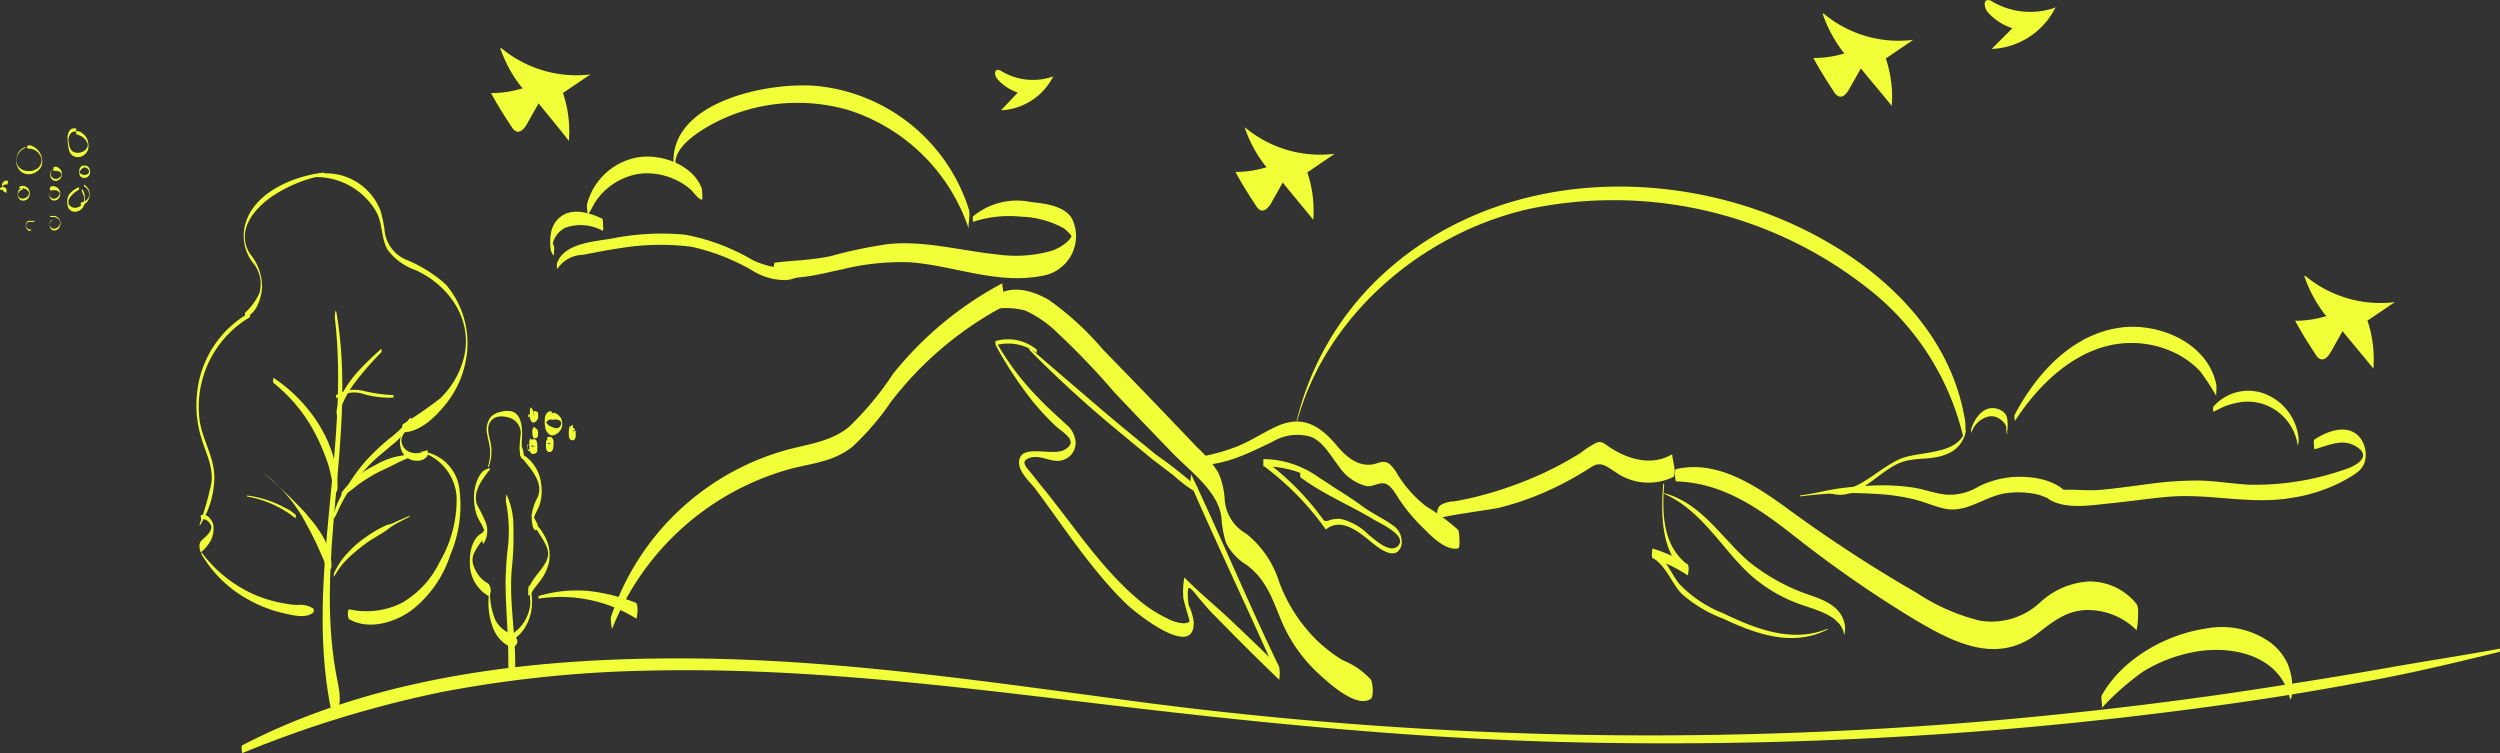 <svg xmlns="http://www.w3.org/2000/svg" viewBox="0 0 210.85 63.52"><rect x="0" y="0" width="210.85" height="63.52" fill="#333333" stroke="none"/><defs><style>.cls-1{fill:#f1ff39;}</style></defs><title>Asset 21</title><g id="Layer_2" data-name="Layer 2"><g id="Layer_1-2" data-name="Layer 1"><path class="cls-1" d="M45.44,50.49a12.07,12.07,0,0,1,8.24,1.68c.07,0,.11-.62.11-.67s0-.6-.14-.66a15.79,15.79,0,0,0-4-1,11.34,11.34,0,0,0-4.21.43s0,.26,0,.26Z" transform="translate(-0.02)"/><path class="cls-1" d="M51.64,53.05a22.63,22.63,0,0,1,15.1-13.52c1.87-.47,3.68-.62,5.23-1.9a22.5,22.5,0,0,0,3.2-3.75,29.42,29.42,0,0,1,9.41-8c.39-.21-.14-1.94,0-2a29.48,29.48,0,0,0-9.23,7.64A26.44,26.44,0,0,1,71.63,36c-1.59,1.3-3.56,1.46-5.46,2A21.74,21.74,0,0,0,51.54,52.07a4.69,4.69,0,0,0,.1,1Z" transform="translate(-0.02)"/><path class="cls-1" d="M83.75,26.08a6.52,6.52,0,0,1,2.71.1,9.29,9.29,0,0,1,2.37,1.54A65.42,65.42,0,0,1,94,33.08c1.6,1.7,3.22,3.38,4.84,5.06s3.93,3.28,4.2,5.53a8.6,8.6,0,0,0,.39,2.13,4.62,4.62,0,0,0,1.74,1.85c1.62,1.22,2.13,2.78,2.87,4.58a12.78,12.78,0,0,0,3.14,4.54c.91.85,3.26,3,4.45,2.17.27-.17.17-1.41,0-1.64a6.73,6.73,0,0,0-2.39-1.63A12.45,12.45,0,0,1,111,53.92a13.42,13.42,0,0,1-3.09-4.82A8.37,8.37,0,0,0,105.11,45a3.57,3.57,0,0,1-1.8-2.89,6.35,6.35,0,0,0-.55-2.27A10.17,10.17,0,0,0,101,37.74l-2.76-2.89q-2.59-2.7-5.2-5.37a24.59,24.59,0,0,0-4.54-4.17c-1.38-.83-3.51-1.44-4.73-.08-.07.07-.06.85,0,.85Z" transform="translate(-0.02)"/><path class="cls-1" d="M100.5,39.22c2.64.14,4.51-.86,6.82-1.95a4.07,4.07,0,0,1,3.29-.42c1.06.45,1.65,1.63,2.34,2.49A3.93,3.93,0,0,0,115.28,41c.51.06,1-.3,1.47-.23s.84.65,1.11,1.08A14.41,14.41,0,0,0,120,44.48c.7.69,1.93,2,3,1.77.19,0,.11-1.42,0-1.56a17.93,17.93,0,0,0-2.72-2,10.24,10.24,0,0,1-2.38-2.66,3.29,3.29,0,0,0-.68-.89c-.48-.34-.8-.13-1.3,0-1.31.29-2.35-.6-3.14-1.54-1.42-1.7-2.91-2.65-5.13-1.62-1.17.54-2.23,1.27-3.43,1.73a17.18,17.18,0,0,1-3.72.93c-.07,0,0,.55,0,.55Z" transform="translate(-0.02)"/><path class="cls-1" d="M121.42,43.72c0-.16,4.55-.77,5-.89a24.11,24.11,0,0,0,5.45-2.07c.82-.42,1.61-.89,2.38-1.38s1.22-.07,2,.42a4.79,4.79,0,0,0,4.87.44c.39-.22-.16-1.87-.05-1.94-1.75,1.05-3.8.44-5.38-.64-.36-.24-.58-.48-1-.33a7.29,7.29,0,0,0-1.36.87,30.28,30.28,0,0,1-2.9,1.59,31.84,31.84,0,0,1-6.08,2.15c-.56.13-1.13.25-1.7.35a2.31,2.31,0,0,0-1.13.31c-.35.29-.3.72-.28,1.13s.11.35.12,0Z" transform="translate(-0.02)"/><path class="cls-1" d="M141.39,40.6c3.9.12,6.89,2.21,9.86,4.53a99.69,99.69,0,0,0,10.28,7.14c3.27,1.93,6.88,3.8,10.31,1.18,1.28-1,2.43-1.93,4.1-2a5.87,5.87,0,0,1,4.28,1.7,6.76,6.76,0,0,0,.12-1c0-.31.07-.95-.13-1.22a5.09,5.09,0,0,0-4-1.89,6.62,6.62,0,0,0-4.16,1.8,6,6,0,0,1-5.07,1.5A17,17,0,0,1,161.67,50a118.39,118.39,0,0,1-10.3-6.67c-2.83-2.07-6.3-4.63-10-3.76-.13,0-.08,1,0,1Z" transform="translate(-0.02)"/><path class="cls-1" d="M177.32,59.67a22.84,22.84,0,0,1,3.4-3A12.65,12.65,0,0,1,185,55c3.2-.62,7.26.22,8.14,3.85.09.38.17-.19.18-.28a5.26,5.26,0,0,0-.05-1.43c.05,1.1.07,1.41.06.91,0-.14,0-.29,0-.43s0-.4-.07-.6a5.15,5.15,0,0,0-.32-1.08,4.81,4.81,0,0,0-1.46-1.77A7.05,7.05,0,0,0,186.14,53c-3.44.49-7.13,2.56-8.86,5.65-.1.18.1.94,0,1Z" transform="translate(-0.02)"/><path class="cls-1" d="M86.86,29.53c2.14,2.17,4.4,4.25,6.73,6.21,1.2,1,2.41,2,3.63,3L99,40.1a12.11,12.11,0,0,0,2,1.48s.06-.42,0-.49a36.67,36.67,0,0,0-3.52-2.77c-1.22-1-2.44-2-3.64-3-2.36-2-4.68-4-7-6,0,0,0,.11,0,.14Z" transform="translate(-0.02)"/><path class="cls-1" d="M87.47,29.5A3.8,3.8,0,0,0,84,28.76c-.06,0,0,.32,0,.36a32.25,32.25,0,0,0,3.15,4.77,23.27,23.27,0,0,0,1.86,2c.67.63,2.1,1.32.76,2.06-.9.5-3.26-.39-3.71.62s.85,2.08,1.26,2.63c2.44,3.27,4.75,6.87,7.68,9.72.87.84,5.76,4.72,5.7,1.57a4.38,4.38,0,0,0-.42-1.43c-.05-.15-.16-1.38,0-1.47s.78.77.87.87c.4.46.78.93,1.21,1.36,1.83,1.86,3.66,3.71,5.55,5.51a3.63,3.63,0,0,0,0-1.07c-2.6-5.37-4.87-10.88-7.43-16.26,0,.1-.12.67,0,.91,2.4,5.51,5,10.89,7.42,16.42l0-1.07c-1.31-1.32-2.65-2.6-4-3.88s-2.74-2.39-4-3.69c0,0,0,.07,0,.08a6.3,6.3,0,0,0-.08,1.62c0,.22.55,2,.53,2-.31.41-1.48,0-1.8-.19a11.26,11.26,0,0,1-2.63-1.72c-3.1-2.65-5.44-6.27-8-9.41-.34-.41-.67-.85-1-1.25s-.93-.95,0-1.22,1.8.48,2.72.21a1.52,1.52,0,0,0,1-2,2,2,0,0,0-.69-1c-.79-.75-1.61-1.45-2.35-2.25A22.47,22.47,0,0,1,84,28.77v.35a3.94,3.94,0,0,1,3.46.67s0-.24,0-.29Z" transform="translate(-0.02)"/><path class="cls-1" d="M111.4,40.38a8.11,8.11,0,0,0-4.8-1.66c-.06,0,0,.54,0,.58a23.79,23.79,0,0,1,5.24,5.36h0c1.36-1.1,2.89.3,3.94,1.14.47.38,1.48,1.18,2.11.74a1.1,1.1,0,0,0,.34-1,1.58,1.58,0,0,0-.71-1.21c-.81-.6-1.74-1-2.58-1.62s-1.66-1.13-2.51-1.67a25.46,25.46,0,0,0-2.7-1.63s-.12.76,0,.87c1.91,1.41,4.15,2.33,6.17,3.55.48.29,2.74,1.3,2.09,2.14s-2-.45-2.52-.85a4.93,4.93,0,0,0-2.36-1.35,2.33,2.33,0,0,0-1.05.14c-.34.09-.38,0-.59-.3L111,43a23.17,23.17,0,0,0-4.43-4.25v.58a8.76,8.76,0,0,1,4.8,1.4s0-.27,0-.32Z" transform="translate(-0.02)"/><path class="cls-1" d="M140.3,40.78c-.22,2.6-.21,6,2.09,7.72l0-.89a12.91,12.91,0,0,0-3-1.35s-.11.7,0,.78c1.15.69,1.54,2,2.42,3a11.26,11.26,0,0,0,3.55,2.14c2.76,1.3,5.9,2.42,8.81.9,0,0,0-.06,0-.06-3,1.25-6.13,0-8.82-1.3a10.22,10.22,0,0,1-3.74-2.52c-.75-1-1.17-2.2-2.24-2.91l0,.78a12.89,12.89,0,0,1,3,1.46s.16-.75,0-.89c-2.09-1.58-2.18-4.29-2-6.7,0,0,0-.29,0-.13Z" transform="translate(-0.02)"/><polygon class="cls-1" points="154.97 52.54 154.97 52.52 154.97 52.54 154.97 52.54"/><path class="cls-1" d="M155,52.5l-.27-.26s0,0,0,0a0,0,0,0,0,0,0h0l.26.27s0,0,0,0v0Z" transform="translate(-0.02)"/><path class="cls-1" d="M140.37,41.65c3,1.3,4.68,4.29,6.91,6.49a12.59,12.59,0,0,0,4.25,2.71c1.27.51,3.67.94,4,2.56.08.4.11-.5.1-.6-.21-1.48-1.43-2.07-2.73-2.54a16.7,16.7,0,0,1-5.38-2.9c-2.32-2-4-4.95-7.16-5.78,0,0,0,0,0,.06Z" transform="translate(-0.02)"/><path class="cls-1" d="M109.38,35.67c2.41-9,10.45-15.88,19.38-18a34.64,34.64,0,0,1,28.65,6.54,22.38,22.38,0,0,1,8.17,12.55c.08.32.14-.16.16-.23a3.31,3.31,0,0,0,0-1.13c-1.53-9.27-10.28-15.48-18.7-18.08-10-3.08-21.45-1.81-29.56,5.08a24.75,24.75,0,0,0-8.09,13.05s0,.26,0,.22Z" transform="translate(-0.02)"/><path class="cls-1" d="M165.78,36.19c-.48,2.25-3.92,1.82-5.51,2.52-2,.88-3.65,3-6,2.68,0,0,0,.17,0,.18,2.56.87,4.18-2.06,6.39-2.67,1.13-.32,2.4-.11,3.49-.58a2.53,2.53,0,0,0,1.66-1.93s0-.23,0-.2Z" transform="translate(-0.02)"/><path class="cls-1" d="M151.84,41.87a31.91,31.91,0,0,1,6.26-.22,17.48,17.48,0,0,1,3.29.45c.89.21,1.74.6,2.64.8,1.86.41,3.42-1.08,5.22-1.31a7.52,7.52,0,0,1,2.46.08c.87.17,1.74.81,2.59.88a2,2,0,0,0,0-1c-1.06-1.2-3.21-1.44-4.72-1.3a7.85,7.85,0,0,0-2.71.8,4.7,4.7,0,0,1-2.68.67c-1-.1-1.87-.45-2.82-.6a17.52,17.52,0,0,0-3.07-.18,29.78,29.78,0,0,0-3.13.25c-1.12.15-2.2.47-3.32.59,0,0,0,.08,0,.08Z" transform="translate(-0.02)"/><path class="cls-1" d="M166.26,36.6a2,2,0,0,1,1.47-1.47,1.21,1.21,0,0,1,1,.24,1.45,1.45,0,0,1,.4.42,1.67,1.67,0,0,1,.12.23l0,.1c.07.23,0-.73,0-.45a2.69,2.69,0,0,0,0,.75s0,.16.05.16,0-.16,0-.16a3.42,3.42,0,0,0,0-1.15.89.89,0,0,0-.24-.46,1.45,1.45,0,0,0-1-.39c-.93,0-1.55,1-1.79,1.76a1.22,1.22,0,0,0,0,.27s0,.17,0,.15Z" transform="translate(-0.02)"/><path class="cls-1" d="M169.93,35.55c2-3.1,5.07-6.12,8.9-6.57a8.5,8.5,0,0,1,4.8.87,7.37,7.37,0,0,1,1.93,1.44,18.77,18.77,0,0,1,1.37,2.09s.06-.81,0-1c-.75-3.47-4.79-5.16-8-4.76-4.12.52-7.17,3.89-9,7.38-.06.12.06.49,0,.53Z" transform="translate(-0.02)"/><path class="cls-1" d="M186.7,34.72c.34-.14.65-.33,1-.47a6,6,0,0,1,1-.28,4.22,4.22,0,0,1,2.28.14,4.31,4.31,0,0,1,2.81,3.32c0,.16,0,.14.07,0a2,2,0,0,0,0-.65,4.52,4.52,0,0,0-2.6-3.47,3.89,3.89,0,0,0-4.57,1,1.33,1.33,0,0,0,0,.4Z" transform="translate(-0.02)"/><path class="cls-1" d="M195.26,37.88c1.09-.29,2.26-.9,3.36-.29,1.62.89.07,1.75-1,2.06a22.85,22.85,0,0,1-7.91,1.23c-1.41-.08-2.81-.32-4.22-.35a29.37,29.37,0,0,0-4.09.27c-1.44.18-2.87.4-4.32.52s-3-.23-4.28.22a.94.94,0,0,0,0,.55c1.41.91,3.6.52,5.2.36s3.33-.42,5-.56c3.43-.27,6.81.68,10.22.11a13.63,13.63,0,0,0,4.61-1.53c.73-.44,1.53-.8,1.68-1.72a2.4,2.4,0,0,0-.43-1.82c-1-1.25-2.76-.59-3.87.15-.1.07,0,.8,0,.8Z" transform="translate(-0.02)"/><path class="cls-1" d="M47.05,22.64a2.68,2.68,0,0,1,2.14-1.15c1-.19,2-.39,3-.54a21.07,21.07,0,0,1,6.14-.14,17.83,17.83,0,0,1,5.35,2.13,5.17,5.17,0,0,0,2.57.68,2.4,2.4,0,0,0,2-1.18c.06-.09-.06-.48,0-.51-1.37,1.06-3.33.68-4.76,0a17.52,17.52,0,0,0-5.72-2.14,21.58,21.58,0,0,0-6.16.33c-1.54.27-4,.38-4.62,2.09,0,.11,0,.4,0,.44Z" transform="translate(-0.02)"/><path class="cls-1" d="M46.76,20.78a1.66,1.66,0,0,1-.15-.33c0-.06,0-.12,0-.18-.05-.29,0,.37,0,.37a3.2,3.2,0,0,1,.18-.52,2.07,2.07,0,0,1,.88-.9,3.85,3.85,0,0,1,3.21.26,2.62,2.62,0,0,0,0-.52c0-.08,0-.47-.07-.52-1.11-.52-2.68-1-3.69,0a2.21,2.21,0,0,0-.65,1.34,4.16,4.16,0,0,0,0,1.27.91.91,0,0,0,.27.51s0-.34,0-.36a1.1,1.1,0,0,0,0-.44Z" transform="translate(-0.02)"/><path class="cls-1" d="M49.62,18.07c.27-.35.43-.78.68-1.14a5.36,5.36,0,0,1,1.05-1.13A5.42,5.42,0,0,1,54,14.65a5.55,5.55,0,0,1,2.9.47,5.3,5.3,0,0,1,1.32.82c.27.22.66.86,1,.9.09,0,0-.83,0-.91-.7-2-3.43-3-5.4-2.66a5.38,5.38,0,0,0-4.3,4,6.71,6.71,0,0,0,.06.77Z" transform="translate(-0.02)"/><path class="cls-1" d="M57,13.92c-.2-1.41,1.72-2.66,2.74-3.26a15.13,15.13,0,0,1,3.73-1.51,15.5,15.5,0,0,1,8,.1A15.71,15.71,0,0,1,81.73,19.32c-.09-.27.15-1.2,0-1.67A15,15,0,0,0,69,7.26c-4.2-.42-13.17,1.39-12.09,7.25a2.47,2.47,0,0,0,0-.59Z" transform="translate(-0.02)"/><path class="cls-1" d="M82.12,18.7a9.68,9.68,0,0,1,4.07-.42,7.84,7.84,0,0,1,3.59,1,4.13,4.13,0,0,1,.71.74c.1-.45.07-.5-.09-.13a1.21,1.21,0,0,1-.34.47,3.62,3.62,0,0,1-1.41.81,11,11,0,0,1-4.52.29c-3-.3-6.08-1.18-9.15-.88a37.42,37.42,0,0,0-4.82,1c-1.62.37-3.2.37-4.82.58a2.24,2.24,0,0,0,0,1.09c1.79.48,3.93-.17,5.7-.53a20.74,20.74,0,0,1,5.71-.6c3.69.27,7.33,1.87,11.06,1.16a3.39,3.39,0,0,0,2.66-4.76c-.6-1.19-2.4-1.36-3.55-1.49a5.77,5.77,0,0,0-4.83,1.22c-.06.05,0,.49,0,.49Z" transform="translate(-0.02)"/><path class="cls-1" d="M197.29,26.25a8.77,8.77,0,0,1-3.7.8c.54,1,1.12,1.93,1.74,2.86a.82.82,0,0,0,.4.38c.37.12.68-.27.87-.6l1.09-1.94" transform="translate(-0.02)"/><path class="cls-1" d="M197.41,27.7c.72.91,2.06,2.48,2.78,3.39a10.14,10.14,0,0,0-.5-4.05L202,25.48a9.92,9.92,0,0,1-7.55-2.21h-.09a11,11,0,0,0,1.76,3.27" transform="translate(-0.02)"/><path class="cls-1" d="M107.92,13.69a8.78,8.78,0,0,1-3.7.81c.54,1,1.12,1.93,1.74,2.86a.87.87,0,0,0,.4.38c.36.11.68-.28.87-.61l1.09-1.94" transform="translate(-0.02)"/><path class="cls-1" d="M108,15.14c.72.91,2.06,2.49,2.78,3.4a10.09,10.09,0,0,0-.5-4l2.31-1.57a9.88,9.88,0,0,1-7.55-2.21H105A11,11,0,0,0,106.75,14" transform="translate(-0.02)"/><path class="cls-1" d="M156.67,4.09a8.78,8.78,0,0,1-3.71.8c.54,1,1.13,1.93,1.74,2.86a.84.84,0,0,0,.41.38c.36.12.68-.27.86-.6l1.1-1.94" transform="translate(-0.02)"/><path class="cls-1" d="M156.78,5.54c.72.91,2.07,2.48,2.79,3.39a10.07,10.07,0,0,0-.5-4l2.31-1.57a9.88,9.88,0,0,1-7.55-2.21h-.09a11.29,11.29,0,0,0,1.75,3.26" transform="translate(-0.02)"/><path class="cls-1" d="M45.14,7.05a8.94,8.94,0,0,1-3.71.8c.55,1,1.13,1.93,1.75,2.86a.87.87,0,0,0,.4.38c.36.11.68-.27.87-.61l1.09-1.93" transform="translate(-0.02)"/><path class="cls-1" d="M45.25,8.49C46,9.4,47.32,11,48,11.89a10.12,10.12,0,0,0-.5-4.05l2.31-1.56A9.93,9.93,0,0,1,42.3,4.06h-.09A11,11,0,0,0,44,7.34" transform="translate(-0.02)"/><path class="cls-1" d="M173.5.59a6.34,6.34,0,0,1-5.44-.45.59.59,0,0,0-.41-.13c-.38.07-.25.66,0,1a4.8,4.8,0,0,0,2.09,1.37L168,4.13A6.32,6.32,0,0,0,173.36.67" transform="translate(-0.02)"/><path class="cls-1" d="M89,6.39A5.14,5.14,0,0,1,84.48,6a.53.53,0,0,0-.34-.11c-.31.06-.2.55,0,.78a4,4,0,0,0,1.72,1.14L84.45,9.3a5.2,5.2,0,0,0,4.39-2.84" transform="translate(-0.02)"/><path class="cls-1" d="M210.85,54.71c-3.16.58-6.33,1.06-9.49,1.62s-6.19,1.05-9.3,1.53c-6.3,1-12.61,1.8-18.95,2.44A335.44,335.44,0,0,1,135.21,62a333.08,333.08,0,0,1-38-2.66C84.53,57.68,71.82,55.7,59,55.54c-13-.15-26.88,1.26-38.55,7.32-.12.06,0,.66,0,.66A93.47,93.47,0,0,1,37.2,58.38a102.68,102.68,0,0,1,17.58-1.82c12.65-.29,25.25,1.28,37.79,2.78s25.31,2.82,38.06,3.21a343,343,0,0,0,37.93-1q10.6-.88,21.13-2.42c3.52-.51,7-1.12,10.5-1.77s7.12-1.52,10.67-2.39c0,0,0-.29,0-.29Z" transform="translate(-0.02)"/><path class="cls-1" d="M27.84,25.93s0-.08,0-.08,0,.08,0,.08Z" transform="translate(-0.02)"/><path class="cls-1" d="M28.26,26.79c1.29,10.88-2.43,21.71-.42,32.56.07.41.21,1,.6.56s.2-1.71.1-2.18C26.33,47.36,30.2,36.8,28.4,26.38c-.09-.5-.15.26-.14.41Z" transform="translate(-0.02)"/><path class="cls-1" d="M32.16,29.43c-1.52,1.39-3.3,3-3.73,5.09a1.09,1.09,0,0,0,0,.44s0,.2.09.08a12.13,12.13,0,0,1,.6-1.44A9.68,9.68,0,0,1,30,32.2a27.16,27.16,0,0,1,2.18-2.49.41.41,0,0,0,0-.28Z" transform="translate(-0.02)"/><path class="cls-1" d="M33.23,33.33a14,14,0,0,1-2.72-.4,3,3,0,0,0-2.12.38c-.06,0,0,.29,0,.28a2.54,2.54,0,0,1,2.19-.39,7.58,7.58,0,0,0,2.63.33s0-.2,0-.2Z" transform="translate(-0.02)"/><path class="cls-1" d="M34.67,35.25H34.6A8.48,8.48,0,0,1,32.85,37a19.72,19.72,0,0,0-1.94,1.83A14.94,14.94,0,0,0,29.32,41a7.15,7.15,0,0,0-1.15,2.33s0,.47,0,.44.14-.2.19-.33l.33-.72a13.81,13.81,0,0,1,.7-1.25,14.92,14.92,0,0,1,1.7-2.17c.61-.65,1.31-1.18,2-1.78a4.77,4.77,0,0,0,1.59-2.11s0-.14,0-.14Z" transform="translate(-0.02)"/><path class="cls-1" d="M35.09,38.26a16.4,16.4,0,0,0-1.73.27,6.56,6.56,0,0,0-1.69.7,7.9,7.9,0,0,0-2.84,2.31s0,.35,0,.34a9.83,9.83,0,0,0,1.31-.94,13.54,13.54,0,0,1,1.57-1c.52-.28,1.07-.51,1.59-.78a11.46,11.46,0,0,1,1.77-.75s0-.14,0-.14Z" transform="translate(-0.02)"/><path class="cls-1" d="M23.08,32.29a13.29,13.29,0,0,1,3.54,4.31,18.08,18.08,0,0,1,1.05,2.48c.26.77.33,1.63.65,2.37.1.24.17-.27.17-.32.05-3.74-2.37-7.25-5.4-9.26,0,0-.08.36,0,.42Z" transform="translate(-0.02)"/><path class="cls-1" d="M22.18,39.84a13.2,13.2,0,0,1,3.39,3.83c.43.78.85,1.55,1.22,2.36l.54,1.22c.09.23.19.75.48.77s.12-.85.11-.94a5.84,5.84,0,0,0-1-2.35,7.47,7.47,0,0,0-.63-.85c-.24-.26-.45-.57-.7-.82a40.66,40.66,0,0,0-3.44-3.25s0,0,0,0Z" transform="translate(-0.02)"/><path class="cls-1" d="M20.88,41.88a9.06,9.06,0,0,1,2.15.66,9.78,9.78,0,0,1,1.06.57c.16.1.32.2.47.31a2.29,2.29,0,0,0,.41.28s0-.23,0-.26a3.29,3.29,0,0,0-.93-.62,8.81,8.81,0,0,0-1-.47,9.15,9.15,0,0,0-2.19-.56s0,.09,0,.09Z" transform="translate(-0.02)"/><path class="cls-1" d="M34.59,43.49l-1,.43-.48.22c-.17.08-.33.09-.49.15a10.12,10.12,0,0,0-1.73,1,8.42,8.42,0,0,0-1.56,1.36,6,6,0,0,0-1.16,1.75s0,.26,0,.24c.2-.25.34-.54.53-.79a7.43,7.43,0,0,1,.64-.73,14.41,14.41,0,0,1,1.53-1.28c.57-.42,1.2-.73,1.78-1.14a5.92,5.92,0,0,1,.48-.35l.43-.25,1-.52s0-.12,0-.12Z" transform="translate(-0.02)"/><path class="cls-1" d="M25.83,15a5.84,5.84,0,0,1,6,3c.47,1,.34,2.15.9,3.09a5,5,0,0,0,2.36,1.7c2.77,1.26,4.82,4.13,4.07,7.31a7.27,7.27,0,0,1-2,3.49A36.9,36.9,0,0,1,34,35.78c-.09.07-.1.67,0,.68,1.42,0,2.73-1.28,3.57-2.32a8.28,8.28,0,0,0,1.75-3.8A7.63,7.63,0,0,0,37.63,24a11.46,11.46,0,0,0-3.46-2.14,3,3,0,0,1-1.71-2.4,10.18,10.18,0,0,0-.34-1.66,4.91,4.91,0,0,0-6.29-2.88s0,.09,0,.09Z" transform="translate(-0.02)"/><path class="cls-1" d="M27.4,14.55c-2.57.26-6.07,1.69-6.73,4.5a3.72,3.72,0,0,0,.64,3.06,2.77,2.77,0,0,1,.58,2.63,5.29,5.29,0,0,1-1.21,1.65s0,.35,0,.34c.95-.18,1.39-1.62,1.44-2.46a4.31,4.31,0,0,0-1-2.84c-1.26-1.95.33-3.84,1.9-4.9a11.65,11.65,0,0,1,4.34-1.75s0-.23,0-.23Z" transform="translate(-0.02)"/><path class="cls-1" d="M21.06,26.38a8.77,8.77,0,0,0-4.42,6.77A9.34,9.34,0,0,0,17,36.94c.37,1.27,1,2.35.86,3.75a25.54,25.54,0,0,1-1,3.52s0,.16,0,.14a7.74,7.74,0,0,0,1.24-4.05c0-1.72-.91-3-1.22-4.69a8.78,8.78,0,0,1,4.2-8.85c.09-.05,0-.38,0-.38Z" transform="translate(-0.02)"/><path class="cls-1" d="M17,43.78a.72.72,0,0,1,.63.25,1.27,1.27,0,0,1,.2.31.58.58,0,0,1,0,.19c0,.13,0,0,0,0s0,0,0,0,0,0,0,.07a1.42,1.42,0,0,1-.08.18,1.81,1.81,0,0,1-.22.32c-.19.22-.44.38-.61.61a.79.79,0,0,0-.07.48s.05.41.12.37a1.76,1.76,0,0,0,.4-.37,3.61,3.61,0,0,0,.33-.44,2.13,2.13,0,0,0,.33-1.18,1.1,1.1,0,0,0-.11-.56,2.11,2.11,0,0,0-.21-.31.69.69,0,0,0-.73-.25c-.06,0,0,.3,0,.29Z" transform="translate(-0.02)"/><path class="cls-1" d="M17,46.72a10.37,10.37,0,0,0,4.13,3.94,11.19,11.19,0,0,0,2.56,1c.78.18,2.11.57,2.75,0a.37.37,0,0,0,0-.34,2.09,2.09,0,0,0-1.3-.3c-.44,0-.89-.08-1.33-.16a11.11,11.11,0,0,1-2.6-.83A11.24,11.24,0,0,1,17,46.56a.26.26,0,0,0,0,.16Z" transform="translate(-0.02)"/><path class="cls-1" d="M35.53,38.12a4.24,4.24,0,0,1,3,3.79A10.39,10.39,0,0,1,37.1,47.4a8,8,0,0,1-3.17,3.44,6.67,6.67,0,0,1-4.46.55c-.15,0-.14.75,0,.83,1.62.94,3.76.31,5.21-.71A9.7,9.7,0,0,0,38,46.8a10.64,10.64,0,0,0,.74-5.73,3.61,3.61,0,0,0-3.17-3s0,0,0,.06Z" transform="translate(-0.02)"/><path class="cls-1" d="M34.4,36.06a1.52,1.52,0,0,0-.6,1.64,1.38,1.38,0,0,0,1.35,1.16,1.38,1.38,0,0,0,.53-.09.92.92,0,0,0,.21-.13l.11-.09a.59.59,0,0,0,.09-.2c0-.06,0-.32,0-.35s0,0-.08,0,0,0-.07,0l-.19.08a1.86,1.86,0,0,1-.38.12,1.45,1.45,0,0,1-.8-.08,1.11,1.11,0,0,1-.59-.54,1.4,1.4,0,0,1-.1-.35s0,0,0,0,0,.06,0,0a1.2,1.2,0,0,1,0-.2,1.51,1.51,0,0,1,.53-.84s0-.08,0-.08Z" transform="translate(-0.02)"/><path class="cls-1" d="M2.37,18.67a.34.34,0,0,0-.17.38.58.58,0,0,0,.21.39.24.24,0,0,0,.23,0s0-.08,0-.08a.36.36,0,0,1-.33-.13.33.33,0,0,1-.08-.31.25.25,0,0,1,.14-.16s0-.09,0-.09Z" transform="translate(-0.02)"/><path class="cls-1" d="M2.93,18.63H2.35s0,.08,0,.08h.58s0-.08,0-.08Z" transform="translate(-0.02)"/><path class="cls-1" d="M1.91,15.84a.46.46,0,0,0-.38.42.58.58,0,0,0,.23.62.55.55,0,0,0,.66-.19.68.68,0,0,0,.11-.39.71.71,0,0,0-.12-.38.67.67,0,0,0-.34-.23.41.41,0,0,0-.22,0,.36.36,0,0,0-.21.09.16.16,0,0,0,0,.1.89.89,0,0,1,.62.11.54.54,0,0,1,.21.26s0,.05,0,.07h0s0,0,0,0a.66.66,0,0,1-.05.15.59.59,0,0,1-.55.28.38.38,0,0,1-.26-.14.41.41,0,0,1-.07-.11s0-.07,0-.09A.44.44,0,0,1,1.92,16s0-.14,0-.14Z" transform="translate(-0.02)"/><path class="cls-1" d="M2.2,12.39a1.1,1.1,0,0,0-.78.91,1.2,1.2,0,0,0,.43,1.22,1.11,1.11,0,0,0,1.28-.06,1,1,0,0,0,.4-.5,1.19,1.19,0,0,0,0-.7,1.33,1.33,0,0,0-.44-.72c-.18-.15-.54-.39-.78-.23,0,0,0,.18,0,.19a1.13,1.13,0,0,0,.32.05,1.4,1.4,0,0,1,.29.09,1,1,0,0,1,.47.46.8.8,0,0,1,.1.67.88.88,0,0,1-.36.47,1.34,1.34,0,0,1-1.09.13.91.91,0,0,1-.64-.84,1.21,1.21,0,0,1,.77-1.06s0-.08,0-.08Z" transform="translate(-0.02)"/><path class="cls-1" d="M4.39,16a.43.43,0,0,0-.21.47.46.46,0,0,0,.33.44.51.51,0,0,0,.55-.33.67.67,0,0,0-.15-.7.65.65,0,0,0-.34-.17.37.37,0,0,0-.18,0,.38.38,0,0,0-.16.12s0,.22,0,.22a.53.53,0,0,0,.12,0H4.5a.82.82,0,0,1,.27,0,.55.55,0,0,1,.22.14.23.23,0,0,1,.07.1v.05h0v0a.57.57,0,0,1-.44.42.38.38,0,0,1-.41-.25A.41.41,0,0,1,4.39,16s0,0,0,0Z" transform="translate(-0.02)"/><path class="cls-1" d="M4.42,14.32a.55.55,0,0,0-.15.52.47.47,0,0,0,.35.41A.51.51,0,0,0,5.15,15a.63.63,0,0,0,0-.65.69.69,0,0,0-.27-.24.34.34,0,0,0-.35,0s0,.3,0,.3l.12,0h.14a.73.73,0,0,1,.24.07.33.33,0,0,1,.16.17.08.08,0,0,1,0,0h0a.33.33,0,0,1,0,.14.55.55,0,0,1-.42.3.43.43,0,0,1-.42-.23.43.43,0,0,1,.1-.53s0-.06,0-.07Z" transform="translate(-0.02)"/><path class="cls-1" d="M4.42,18.54a.38.38,0,0,0-.21.44.47.47,0,0,0,.28.45.5.5,0,0,0,.57-.33A.66.66,0,0,0,5,18.45a.79.79,0,0,0-.33-.23.54.54,0,0,0-.21,0,.49.49,0,0,0-.21,0s0,.08,0,.08h.31a.59.59,0,0,1,.28.1.6.6,0,0,1,.21.21.41.41,0,0,1,0,.34.53.53,0,0,1-.44.34.38.38,0,0,1-.38-.25.34.34,0,0,1,.18-.43s0-.08,0-.08Z" transform="translate(-0.02)"/><path class="cls-1" d="M6.42,10.84a.5.5,0,0,0-.55.2,1.14,1.14,0,0,0-.14.77,3.5,3.5,0,0,0,.1.8.84.84,0,0,0,.32.52.83.83,0,0,0,1-.1.79.79,0,0,0,.29-.4,1.31,1.31,0,0,0,0-.68,1.11,1.11,0,0,0-.35-.61,1.86,1.86,0,0,0-.28-.21.53.53,0,0,0-.37-.05s0,.22,0,.23a4.61,4.61,0,0,1,.51.22,1.18,1.18,0,0,1,.37.4.53.53,0,0,1,.08.44.73.73,0,0,1-.26.34,1,1,0,0,1-.8.15c-.38-.11-.48-.49-.52-.84a.89.89,0,0,1,.09-.66.5.5,0,0,1,.54-.26s0-.25,0-.26Z" transform="translate(-0.02)"/><path class="cls-1" d="M7.12,15.72a.77.77,0,0,1,.4.85.74.74,0,0,1-.27.36.86.86,0,0,1-.19.11l-.11,0a.24.24,0,0,0-.1.06.23.23,0,0,0,0,.2s0,0,.08,0H7l.13-.07a1,1,0,0,0,.22-.19,1,1,0,0,0,.22-.53.91.91,0,0,0-.47-.94s0,.09,0,.1Z" transform="translate(-0.02)"/><path class="cls-1" d="M6.68,15.79a1.89,1.89,0,0,0-.87.68,1.18,1.18,0,0,0-.12.49,1.35,1.35,0,0,0,.09.56.63.63,0,0,0,.76.31.87.87,0,0,0,.61-.67,2,2,0,0,0,0-.73.87.87,0,0,0-.24-.5s0,.07,0,.08a.31.31,0,0,0,0,.09,3,3,0,0,1,.19.5.55.55,0,0,1,0,.36.8.8,0,0,1-.54.53.64.64,0,0,1-.66-.15.65.65,0,0,1-.1-.15.11.11,0,0,1,0-.08s0-.09,0-.06V17a.36.36,0,0,1,0-.1,1,1,0,0,1,.09-.21A2.28,2.28,0,0,1,6.68,16s0-.17,0-.17Z" transform="translate(-0.02)"/><path class="cls-1" d="M7.14,14.11a.48.48,0,0,1,.39.29.19.19,0,0,1,0,.07s0,0,0,0,0,0,0,0,0,0,0,.06a.37.37,0,0,1-.16.17.48.48,0,0,1-.45,0,.34.34,0,0,1-.18-.15l0,0v0h0a.43.43,0,0,1,0-.05.75.75,0,0,1,.15-.24L7,14.18a.42.42,0,0,1,.14-.06.19.19,0,0,0,0-.15H7a.2.2,0,0,0-.12.06.56.56,0,0,0-.16.25,1,1,0,0,0,0,.41.38.38,0,0,0,.15.24.49.49,0,0,0,.53,0,.53.53,0,0,0,.2-.58.46.46,0,0,0-.44-.4s0,.13,0,.13Z" transform="translate(-0.02)"/><path class="cls-1" d="M.72,15.26a.39.39,0,0,0-.46.13.61.61,0,0,0-.06.4.53.53,0,0,0,.1.32.36.36,0,0,0,.27.14s0-.28,0-.31a.4.4,0,0,0-.24-.16.53.53,0,0,0-.3.07S0,16,0,16a.59.59,0,0,1,.29.05.63.63,0,0,1,.23.2v-.32a.34.34,0,0,1-.25-.13.54.54,0,0,1-.07-.13h0v.11s0,0,0,0v0a.38.38,0,0,1,.47-.21s0-.13,0-.14a.34.34,0,0,0,0-.1.06.06,0,0,0,0,0Z" transform="translate(-0.02)"/><path class="cls-1" d="M42.69,42.32a12.64,12.64,0,0,1,.2,3.52,31.28,31.28,0,0,0-.23,3.21c0,2.27.25,4.54.23,6.82,0,.17,0,1.14.32,1.14s.26-1,.26-1.16c0-2.57-.49-5.14-.3-7.72a27.09,27.09,0,0,0,.15-3.71,6.33,6.33,0,0,0-.58-2.72,2.51,2.51,0,0,0-.05.62Z" transform="translate(-0.02)"/><path class="cls-1" d="M41.24,39.36a3.66,3.66,0,0,0,.21-1.67c-.06-.67-.47-1.46-.1-2.08s1.17-.54,1.69-.36a1.37,1.37,0,0,1,.9,1.36,9.55,9.55,0,0,0-.1,1.19,2.92,2.92,0,0,0,.09.66.35.35,0,0,0,.19.27s.06-.33.06-.34a1,1,0,0,0-.06-.43c0-.09-.06-.19-.1-.28s0,.07,0,.11,0,0,0,0a5.54,5.54,0,0,0,0-.56,5.62,5.62,0,0,0,0-1.23c-.07-.54-.28-1.18-.87-1.31a1.87,1.87,0,0,0-.94.06,1.55,1.55,0,0,0-.79.41,1.76,1.76,0,0,0-.31,1.48c.06.39.19.77.23,1.16a3.91,3.91,0,0,1-.16,1.52.78.78,0,0,0,0,.09Z" transform="translate(-0.02)"/><path class="cls-1" d="M43.91,38.45c.72.94,2,2.15,1.47,3.46a4.36,4.36,0,0,0-.52,1.52c0,.2,0,1.49.45,1.26.11-.06.06-.48,0-.57s-.13-.26-.2-.38,0-.18-.06-.05a1.06,1.06,0,0,1,.06-.19c.11-.29.28-.56.39-.84a3.84,3.84,0,0,0,.16-1.84,3.35,3.35,0,0,0-1.76-2.61s0,.21,0,.24Z" transform="translate(-0.02)"/><path class="cls-1" d="M45.28,44.62c.24.49.6.91.81,1.43a1.56,1.56,0,0,1,.16.79,1.89,1.89,0,0,1-.24.65c-.45.8-1.23,1.41-1.44,2.33,0,0,0,.42,0,.4.23,0,.33-.34.46-.52l.51-.66a4.18,4.18,0,0,0,.76-1.52,3.33,3.33,0,0,0-.1-1.77,4,4,0,0,0-.4-.8,2.2,2.2,0,0,0-.56-.68,1,1,0,0,0,0,.35Z" transform="translate(-0.02)"/><path class="cls-1" d="M43.3,53.86c0,.14.11,0,.15,0l.12-.1.24-.22a3.57,3.57,0,0,0,.42-.51,4,4,0,0,0,.52-1.16,4.33,4.33,0,0,0,.14-1.29,5.08,5.08,0,0,0-.07-.67,1.41,1.41,0,0,0-.18-.58c0-.06-.06.31-.06.35a4.32,4.32,0,0,1,.17,1.24,3.58,3.58,0,0,1-.38,1.28,3.32,3.32,0,0,1-.8,1c-.15.14-.32.25-.37.45a.61.61,0,0,0,0,.51c0,.05,0-.27,0-.29Z" transform="translate(-0.02)"/><path class="cls-1" d="M41.31,39.48a1.77,1.77,0,0,0-.54.25,1.92,1.92,0,0,0-.43.62A3.66,3.66,0,0,0,40,41.84a4.42,4.42,0,0,0,.25,1.65,5.8,5.8,0,0,0,.41.78c.09.15.13.33.22.47s0,.06,0-.15l0,.08c0,.06-.09.15-.15.21s-.06.46-.05.61.05.43.13.34A2,2,0,0,0,41,44.1a12.74,12.74,0,0,0-.75-1.53,2,2,0,0,1,.11-1.47,3.09,3.09,0,0,1,.4-.71,6,6,0,0,1,.56-.76.24.24,0,0,0,0-.15Z" transform="translate(-0.02)"/><path class="cls-1" d="M40.94,44.86c-1.09.29-1.34,1.73-1.29,2.69a3.15,3.15,0,0,0,1.61,2.74l0,0a.82.82,0,0,0,.11-.73c-.06-.19-.09-.3-.25-.39a2.9,2.9,0,0,1-.29-.19A2.67,2.67,0,0,1,40,47.8,1.34,1.34,0,0,1,40,46.66,5.11,5.11,0,0,1,41,45.25s0-.41,0-.39Z" transform="translate(-0.02)"/><path class="cls-1" d="M41.31,49.79a5.86,5.86,0,0,0,.33,3.26,3,3,0,0,0,.82,1.13,2.2,2.2,0,0,0,.53.32.49.49,0,0,0,.31.07.66.66,0,0,0,.31-.26.5.5,0,0,0,0-.4,1,1,0,0,0-.49-.45,3,3,0,0,1-.5-.26,2.54,2.54,0,0,1-.79-.84,5.84,5.84,0,0,1-.48-2.52s0-.14,0-.05Z" transform="translate(-0.02)"/><path class="cls-1" d="M44.6,37.5a.31.31,0,0,0-.09.14.49.49,0,0,0,0,.12.66.66,0,0,0,0,.14.22.22,0,0,0,.08.13.24.24,0,0,0,.14,0h.08l0,0,0,0a.2.2,0,0,0,0-.11h-.06l-.06,0a.27.27,0,0,1-.12,0,.14.14,0,0,1-.09-.08,0,0,0,0,1,0,0v0h0v0h0v0h0a.21.21,0,0,1,0-.06h0a0,0,0,0,0,0,0V37.5Z" transform="translate(-0.02)"/><path class="cls-1" d="M45,37.45l-.19,0-.09,0h-.06s0,0,0,0,0,0,0,.06,0,0,0,0,0,0,0,0h.16l.18,0s0-.07,0-.07a.07.07,0,0,0,0-.05v0Z" transform="translate(-0.02)"/><path class="cls-1" d="M44.81,37.58a.41.41,0,0,1,.3.09h0a.63.63,0,0,1,.11.12l.07.11v0s0-.06,0,0,0-.11,0-.17a1.93,1.93,0,0,1,0-.24h0c0-.05,0,0,0,0v0a.36.36,0,0,1-.08.12h0a.35.35,0,0,1-.42,0h0a.34.34,0,0,1-.09-.12v0h0s0,0,0,0,0,.09,0,.06,0,0,0,0v.08s0,.06,0,0,0,.12,0,.08,0,.11,0,.07,0,.09,0,.06h0s0,.07,0,0v0a.82.82,0,0,1,.11-.17.76.76,0,0,0,0-.16v-.22c0-.07,0-.14,0-.21s0-.08,0-.1-.06,0-.08.05a.52.52,0,0,0-.06.13.78.78,0,0,0,0,.22,2.37,2.37,0,0,0,0,.46.7.7,0,0,0,.1.34.33.33,0,0,0,.19.11.42.42,0,0,0,.37-.2.69.69,0,0,0,0-.13,1.78,1.78,0,0,0,0-.46,1.13,1.13,0,0,0-.06-.32.25.25,0,0,0-.26-.14.33.33,0,0,0-.23.1s0,.08,0,.09v.12s0,.17,0,.16Z" transform="translate(-0.02)"/><path class="cls-1" d="M44.93,36.18a1.56,1.56,0,0,0,0,.48.38.38,0,0,0,.1.27.23.23,0,0,0,.26,0,.32.32,0,0,0,.1-.13.5.5,0,0,0,0-.13,1,1,0,0,0,0-.29.3.3,0,0,0-.08-.18.45.45,0,0,0-.14-.1A.34.34,0,0,0,45,36h0l0,0,0,0a.14.14,0,0,0,0,.09,1,1,0,0,0,0,.34.3.3,0,0,0,0,.13v0s0,0,0,0h0l0,0,.05,0a.24.24,0,0,1,.11-.06l.11,0,.09.05h0s0,0,0,0v0s0,0,0,0,0,0,0,0a.43.43,0,0,1,0-.16v0h0v0l0,0h0a.27.27,0,0,1-.32,0h0l0,0v0h0s0,0,0,0,0,.08,0,.12v.06h0s0,0,0,0v0s0,0,0,0v-.06a.71.71,0,0,0,0-.14,1.08,1.08,0,0,0,0-.18v0a.11.11,0,0,0,0-.06s0,0,0,0Z" transform="translate(-0.02)"/><path class="cls-1" d="M45,34.7a.66.66,0,0,0-.09-.19.35.35,0,0,0-.13-.14h0l0,0,0,0a.34.34,0,0,0-.06.12.65.65,0,0,0,0,.2,2.9,2.9,0,0,0,0,.51.63.63,0,0,0,.13.36.18.18,0,0,0,.1.07.23.23,0,0,0,.11,0,.49.49,0,0,0,.21-.14.44.44,0,0,0,.08-.11.61.61,0,0,0,.05-.12.88.88,0,0,0,0-.28.83.83,0,0,0,0-.15.32.32,0,0,0-.19-.15.17.17,0,0,0-.12,0l-.06,0s0,0,0,.06a.63.63,0,0,0,0,.24h.05l0,0H45a.32.32,0,0,1,.18.12l0,0v0h0s0,0,0,0a.57.57,0,0,1,0-.13v0h0s0,0,0,.05a.11.11,0,0,1-.07,0H45a.49.49,0,0,1-.25-.12l0,0L44.66,35l0,0a.28.28,0,0,1-.08-.11v0s0,0,0,0h0s0,0,0,0,0-.05,0,0V35s0,0,0,0v.25c0,.05,0,0,0,0s0,.06,0,0v0s0,0,0,0h0s0,0,0,0a.31.31,0,0,1,.09-.11h0l0,0h0l0,0h0l.09,0h0l0,.06s0,0,0,0A.57.57,0,0,0,45,35v-.18s0-.11,0-.16Z" transform="translate(-0.02)"/><path class="cls-1" d="M46.58,34.72a.34.34,0,0,0-.41.1.82.82,0,0,0-.2.54,2.24,2.24,0,0,0,.09.89.8.8,0,0,0,.32.4.58.58,0,0,0,.22.08,1,1,0,0,0,.66-.41.85.85,0,0,0,.17-.43,1.1,1.1,0,0,0-.06-.54.83.83,0,0,0-.14-.22,1,1,0,0,0-.21-.2.8.8,0,0,0-.25-.11.28.28,0,0,0-.26.09c0,.05,0,.18,0,.24s0,.23,0,.24a.65.65,0,0,0,.24,0,.65.65,0,0,1,.24,0l.21.06a.38.38,0,0,1,.15.18.23.23,0,0,1,0,.11s0,0,0,0v0a.47.47,0,0,1-.09.22.38.38,0,0,1-.19.14.65.65,0,0,1-.24,0,1.54,1.54,0,0,1-.3-.11,1,1,0,0,1-.28-.16h0a.86.86,0,0,1-.21-.29s0,0,0-.06a.09.09,0,0,1,0,0s0,0,0,0a.88.88,0,0,1,0,.28s0,0,0,0a.07.07,0,0,1,0,0,.5.5,0,0,1,.51-.39s0-.27,0-.3,0-.14,0-.21,0-.07,0-.08Z" transform="translate(-0.02)"/><path class="cls-1" d="M46.24,37.09a.23.23,0,0,0-.16.1.57.57,0,0,0,0,.14,1.77,1.77,0,0,0,0,.46.62.62,0,0,0,.07.23.39.39,0,0,0,.1.08.23.23,0,0,0,.21,0c.22-.07.23-.36.24-.55a2.34,2.34,0,0,0,0-.38.44.44,0,0,0-.06-.16.43.43,0,0,0-.15-.15.53.53,0,0,0-.25,0s0,0-.06,0a.58.58,0,0,0,0,.14.91.91,0,0,0,0,.17.34.34,0,0,0,0,.14s0,0,0,.06l0,0h0a.5.5,0,0,1,.34.09h0a.39.39,0,0,1,.08.1h0s0,0,0,0,0-.05,0,0,0-.07,0,0a1.48,1.48,0,0,1,0-.21V37.3s0,0,0,0,0,0,0,0,0,0,0,0h0s0,0,0,0l0,0a.25.25,0,0,1-.08.1l0,0a.26.26,0,0,1-.33,0h0l-.07-.08,0,0s0,0,0,0v0a1.29,1.29,0,0,1,0,.34h0v0l0,0a.39.39,0,0,1,.08-.1h0l0,0s0,0,0-.06a.53.53,0,0,0,0-.13.57.57,0,0,0,0-.13s0-.06,0-.06Z" transform="translate(-0.02)"/><path class="cls-1" d="M48.23,35.87a.82.82,0,0,0-.23.33,1.11,1.11,0,0,0,0,.17,1.6,1.6,0,0,0,0,.38.5.5,0,0,0,.08.27.29.29,0,0,0,.26.11l.06,0a.23.23,0,0,0,.07-.07.51.51,0,0,0,.1-.21,1.09,1.09,0,0,0,0-.26.28.28,0,0,0,0-.09v0a.49.49,0,0,0,0-.12.6.6,0,0,0-.19-.3,1,1,0,0,0-.17-.1.19.19,0,0,0-.08,0,.09.09,0,0,0-.09,0l0,0,0,0a.22.22,0,0,0,0,.11.43.43,0,0,0,0,.16s0,0,0,0,0,.05,0,.06h.13l.09,0,.1,0a.24.24,0,0,1,.16,0,.26.26,0,0,1,.09.14h0v-.09h0l0,0h0a.16.16,0,0,1-.1,0h-.12a.29.29,0,0,1-.24-.06h0l0,0v0h0s0,0,0,0,0,0,0,0h0l0,.19a1,1,0,0,1,0,.17v0a0,0,0,0,1,0,0s0,0,0,0v0a1.21,1.21,0,0,1,.18-.28.08.08,0,0,0,0-.05.17.17,0,0,1,0-.07v-.18c0-.06,0-.11,0-.17s0-.09,0-.08Z" transform="translate(-0.02)"/></g></g></svg>
